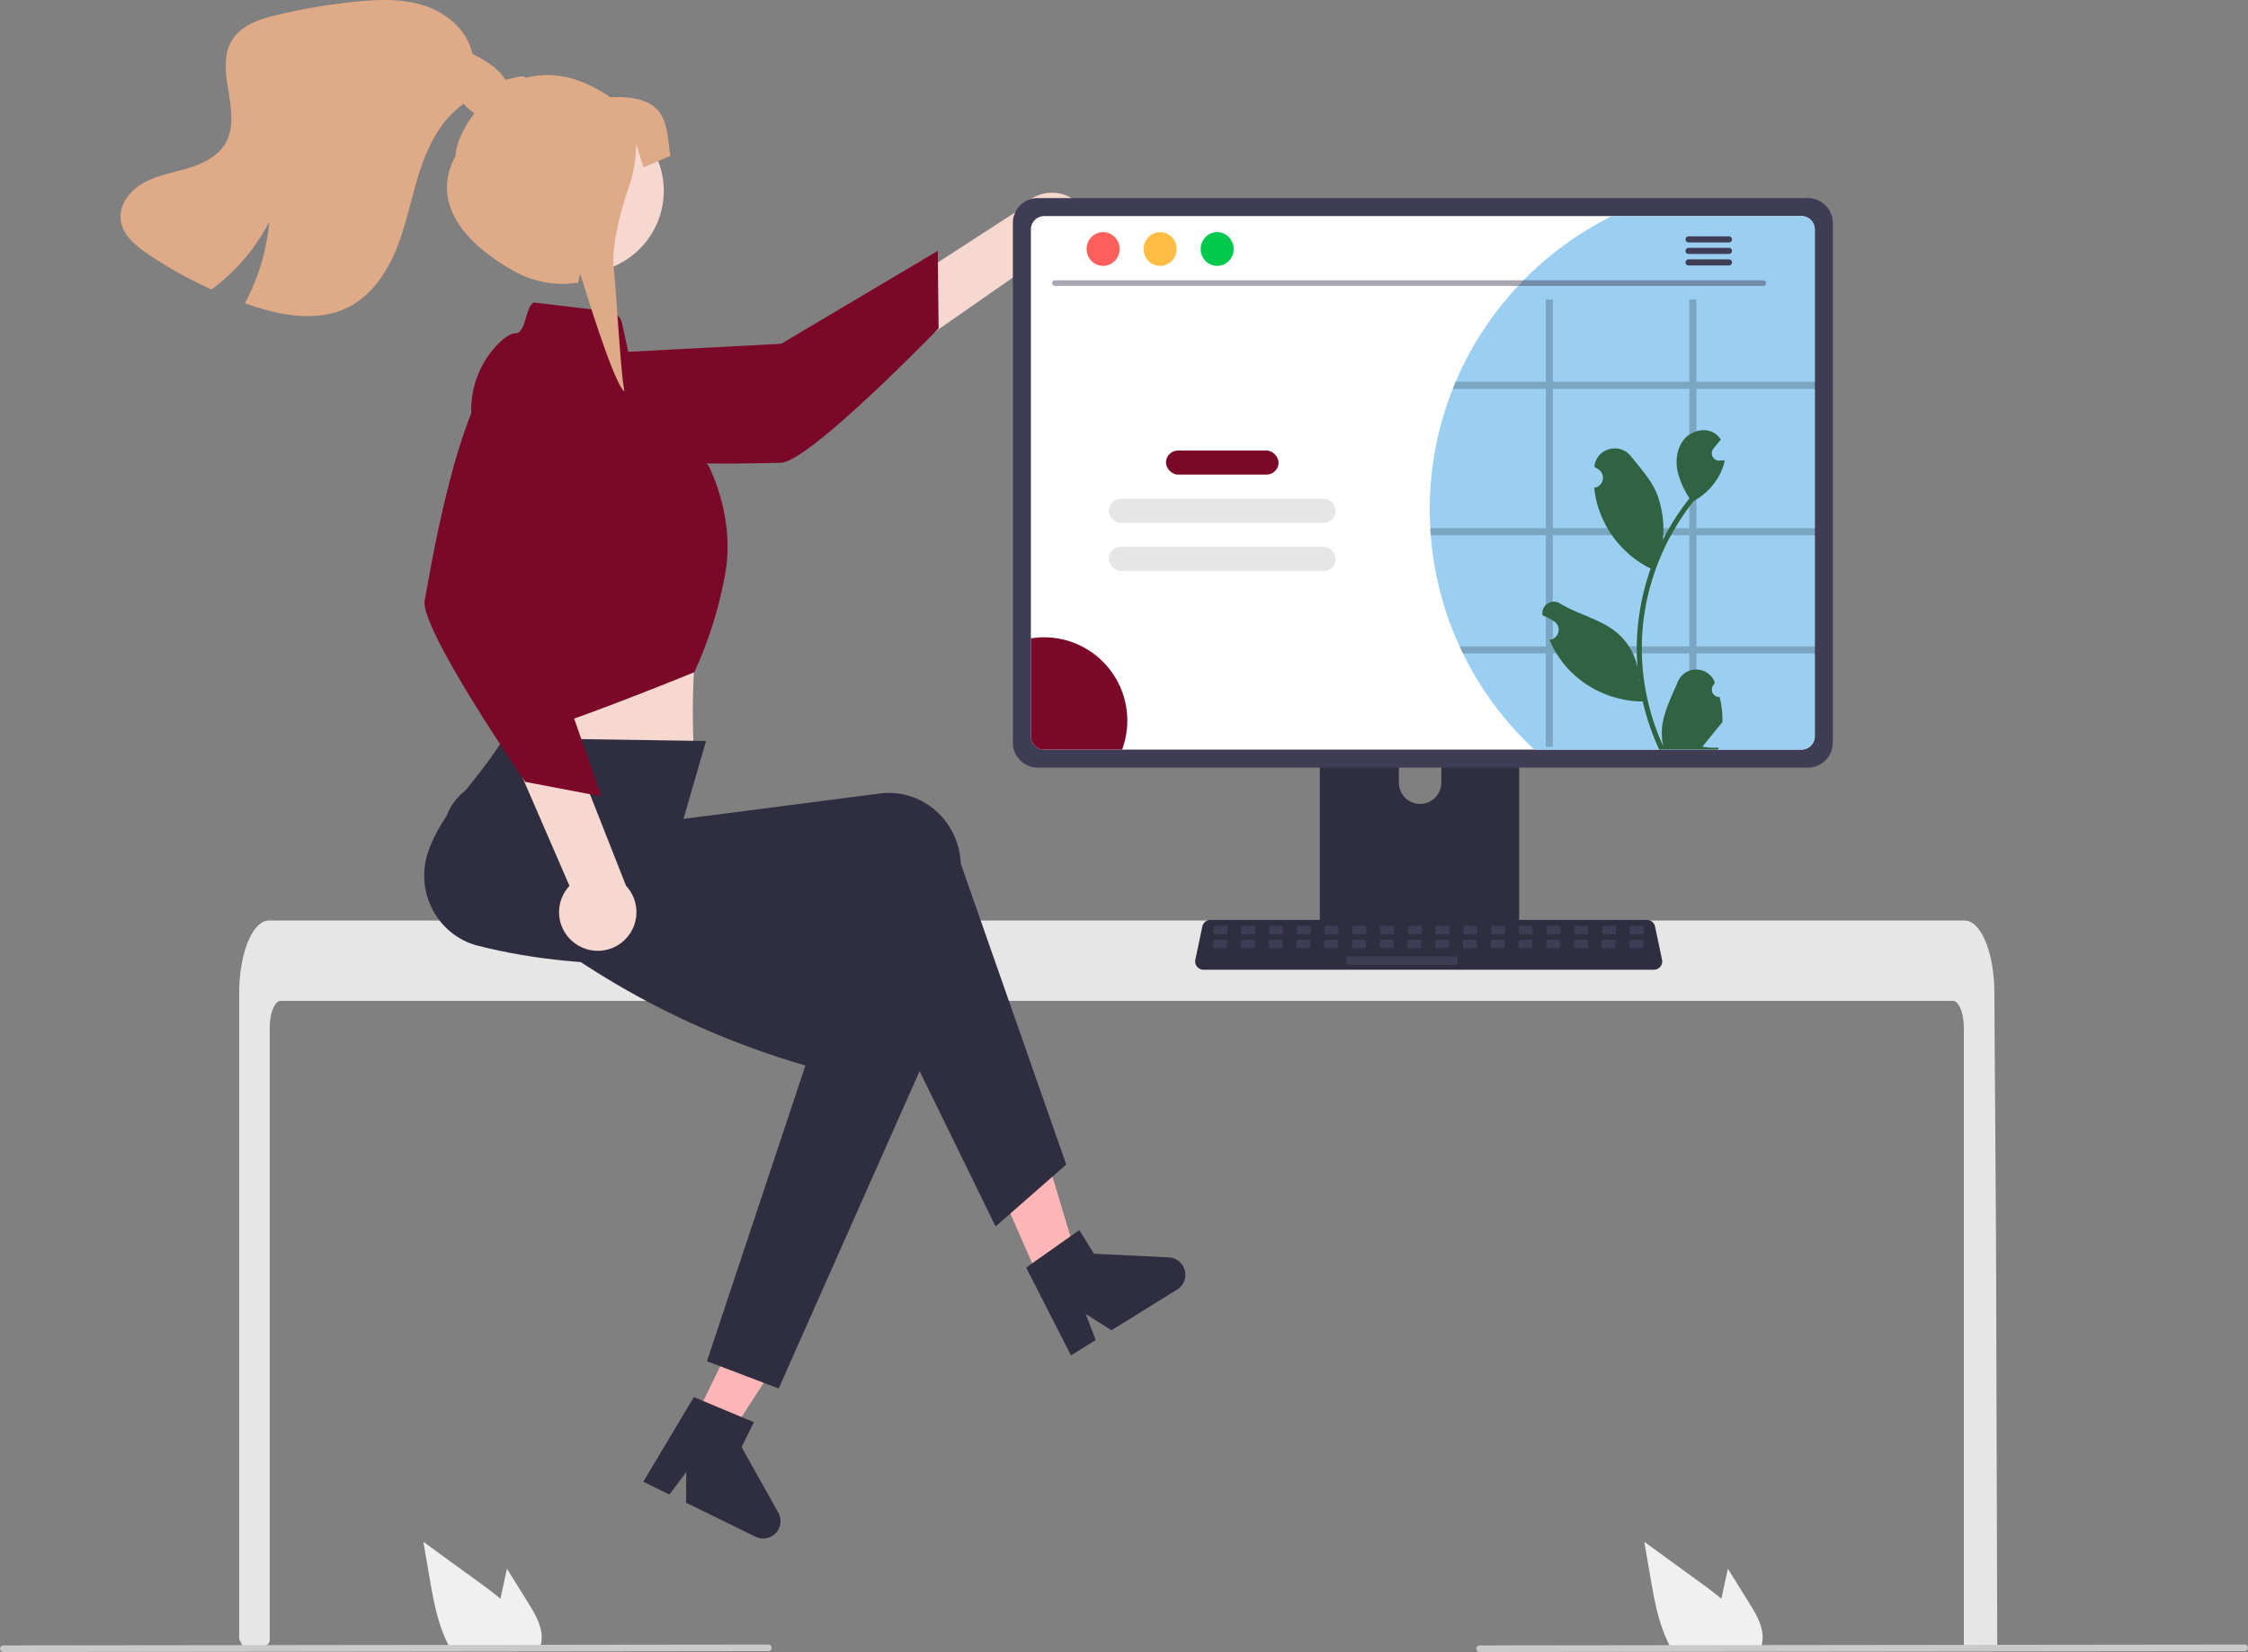<?xml version="1.0" encoding="UTF-8" standalone="no"?>
<svg
   data-name="Layer 1"
   width="810.131"
   height="595.285"
   viewBox="0 0 810.131 595.285"
   version="1.1"
   id="svg146"
   sodipodi:docname="intuitive.svg"
   inkscape:version="1.1 (c68e22c387, 2021-05-23)"
   xmlns:inkscape="http://www.inkscape.org/namespaces/inkscape"
   xmlns:sodipodi="http://sodipodi.sourceforge.net/DTD/sodipodi-0.dtd"
   xmlns="http://www.w3.org/2000/svg"
   xmlns:svg="http://www.w3.org/2000/svg">
  <rect x="0" y="0" width="810.131" height="595.285" fill="#808080" stroke="none"/>
  <defs
     id="defs150" />
  <sodipodi:namedview
     id="namedview148"
     pagecolor="#ffffff"
     bordercolor="#666666"
     borderopacity="1.0"
     inkscape:pageshadow="2"
     inkscape:pageopacity="0.0"
     inkscape:pagecheckerboard="0"
     showgrid="false"
     inkscape:zoom="0.92345392"
     inkscape:cx="237.69459"
     inkscape:cy="195.46184"
     inkscape:window-width="2560"
     inkscape:window-height="1017"
     inkscape:window-x="1912"
     inkscape:window-y="-8"
     inkscape:window-maximized="1"
     inkscape:current-layer="svg146" />
  <polygon
     points="378.969 471.236 391.767 465.509 375.738 412.214 356.848 420.666 378.969 471.236"
     fill="#ffb6b6"
     id="polygon2" />
  <path
     d="M564.736,609.125l19.145-13.52,5.284,8.518,27,1.329a6.261,6.261,0,0,1,2.993,11.575l-23.669,14.683-9.307-5.895,3.634,9.414-8.924,5.536Z"
     transform="translate(-194.934 -152.357)"
     fill="#2f2e41"
     id="path4"
     style="fill:#2f2e41;fill-opacity:1" />
  <path
     d="M902.658,522.718c0-5.36-1.8-9.71-4.01-9.72h-602.49c-2.22.01-4.01,4.36-4.02,9.72v220.643a2.003,2.003,0,0,1-1.809,1.994q-2.426.233-4.851.433c-.04,0-.08.01-.12.01-.88.08-1.76.14-2.64.21h-.01q-.679-1.255-1.342-2.533a2.011,2.011,0,0,1-.228-.929V510.108c0-1.48.06-2.97.16-4.44a56.884,56.884,0,0,1,.75-6.02c1.69-9.29,5.51-15.58,9.85-15.6h611a4.683,4.683,0,0,1,1.84.39,7.173,7.173,0,0,1,2.27,1.59,14.07,14.07,0,0,1,2.23,3.05c2.14,3.77,3.67,9.39,4.21,15.93,0,.06.01.12.01.18.14,1.62.21,3.27.2,4.92l.14,21.43.09,12.78.27,40.1.1,14.24.44,146.2h0a2,2,0,0,1-2,2h-8.04a2,2,0,0,1-2-2Z"
     transform="translate(-194.934 -152.357)"
     fill="#e6e6e6"
     id="path6" />
  <path
     d="M738.942,383.772H674.023a3.464,3.464,0,0,0-3.459,3.467V489.793h71.845V387.24A3.466,3.466,0,0,0,738.942,383.772Zm-32.241,58.27a7.702,7.702,0,0,1-7.666-7.666V422.548a7.666,7.666,0,0,1,15.332,0v11.829a7.702,7.702,0,0,1-7.666,7.666Z"
     transform="translate(-194.934 -152.357)"
     fill="#2f2e41"
     id="path8" />
  <path
     d="M670.341,486.513v9.894a1.938,1.938,0,0,0,1.934,1.934h68.422a1.944,1.944,0,0,0,1.934-1.934v-9.894Z"
     transform="translate(-194.934 -152.357)"
     fill="#3f3d56"
     id="path10" />
  <path
     d="M586.932,240.957a13.844,13.844,0,0,1-20.158,6.657l-91.638,63.839-2.53-25.441,90.102-58.376a13.919,13.919,0,0,1,24.224,13.32Z"
     transform="translate(-194.934 -152.357)"
     fill="#ffb6b6"
     id="path12"
     style="fill:#f6d8d1;fill-opacity:1" />
  <path
     d="M381.76,281.208s-9.922,14.662,5.648,27.636,78.681,10.393,88.865,10.282,56.913-48.45,56.913-48.45l-.306-27.917-56.418,33.476Z"
     transform="translate(-194.934 -152.357)"
     fill="#522b47"
     id="path14"
     style="fill:#7b0828;fill-opacity:1" />
  <path
     d="M376.142,378.55l1,19s-2.952,16.83-.524,20.462c2.409,3.614,68.568,8.99,68.568,8.99s-2.074-28.336,1.667-48.833Z"
     transform="translate(-194.934 -152.357)"
     fill="#ffb6b6"
     id="path16"
     style="fill:#f6d8d1;fill-opacity:1" />
  <path
     d="M579.186,572.003l-25.467,22.293-49.913-102.081c-49.495,8.512-96.19,11.239-136.579.942-13.675-3.438-22.034-17.558-18.67-31.538q.236-.98.545-1.94c4.834-14.748,17.487-25.183,27.456-41.404l72.817,1.106-8.133,28.062L511.979,438.29c14.225-1.841,27.217,8.456,29.018,22.998q.143,1.152.186,2.313Z"
     transform="translate(-194.934 -152.357)"
     fill="#2f2e41"
     id="path18" />
  <circle
     cx="209.64"
     cy="68.762"
     r="29.568"
     fill="#ffb6b6"
     id="circle20"
     style="fill:#f6d8d1;fill-opacity:1" />
  <path
     d="M387.24,261.362l27.111,3.19a5.532,5.532,0,0,1,4.758,4.313l4.311,19.729,26.877,31.651s9.651,18.096,6.032,38.605a145.273,145.273,0,0,1-11.21,35.748s-66.096,27.032-68.509,23.413-3.196-20.058-3.196-20.058l-8.504-94.602a33.944,33.944,0,0,1,9.756-27.275c2.145-2.11,4.263-3.588,5.986-3.588C384.546,272.354,384.047,263.592,387.24,261.362Z"
     transform="translate(-194.934 -152.357)"
     fill="#522b47"
     id="path22"
     style="fill:#7b0828;fill-opacity:1" />
  <polygon
     points="250.479 510.874 263.06 517.036 293.347 470.36 274.778 461.265 250.479 510.874"
     fill="#ffb6b6"
     id="polygon24" />
  <path
     d="M475.551,652.682l-25.847-9.813,35.474-106.546c-48.193-14.13-84.546-36.889-116.286-63.905-10.768-9.104-18.843-20.795-9.672-31.869q.643-.777,1.343-1.502c10.829-11.118,38.312-8.979,54.4-19.16l35.982,38.416L448.69,468.594l67.551,22.899c13.585,4.605,20.722,19.567,15.941,33.419q-.379,1.097-.85,2.159Z"
     transform="translate(-194.934 -152.357)"
     fill="#2f2e41"
     id="path26" />
  <path
     d="M444.984,655.794,466.609,664.833l-4.41,9.002,13.217,23.581a6.261,6.261,0,0,1-8.216,8.685l-25.014-12.254.05-11.016-6.045,8.079-9.431-4.62Z"
     transform="translate(-194.934 -152.357)"
     fill="#2f2e41"
     id="path28"
     style="fill:#2f2e41;fill-opacity:1" />
  <path
     d="M402.697,492.659a13.844,13.844,0,0,1-2.534-21.077L355.735,369.117l25.438,2.558L420.551,471.552a13.919,13.919,0,0,1-17.853,21.107Z"
     transform="translate(-194.934 -152.357)"
     fill="#ffb6b6"
     id="path30"
     style="fill:#f6d8d1;fill-opacity:1" />
  <path
     d="M403.871,283.579s-12.407-12.629-28.208.064S349.895,358.708,347.988,368.713s36.221,65.38,36.221,65.38l27.425,5.228-21.641-61.93Z"
     transform="translate(-194.934 -152.357)"
     fill="#522b47"
     id="path32"
     style="fill:#7b0828;fill-opacity:1" />
  <path
     d="M846.443,223.726H568.938a9.008,9.008,0,0,0-8.994,8.994V419.982a9.003,9.003,0,0,0,8.994,8.994H846.443a9.003,9.003,0,0,0,8.994-8.994V232.72A9.008,9.008,0,0,0,846.443,223.726Z"
     transform="translate(-194.934 -152.357)"
     fill="#3f3d56"
     id="path34" />
  <path
     d="M844.126,230.223h-272.87a4.82,4.82,0,0,0-4.81,4.82v182.62a4.818,4.818,0,0,0,4.81,4.81h272.87a4.818,4.818,0,0,0,4.81-4.81v-182.62A4.82,4.82,0,0,0,844.126,230.223Z"
     transform="translate(-194.934 -152.357)"
     fill="#fff"
     id="path36" />
  <path
     d="M790.976,501.785H628.633a2.986,2.986,0,0,1-2.922-3.602l2.519-11.964a2.999,2.999,0,0,1,2.922-2.371H788.457a2.999,2.999,0,0,1,2.922,2.371l2.519,11.964a2.986,2.986,0,0,1-2.922,3.602Z"
     transform="translate(-194.934 -152.357)"
     fill="#2f2e41"
     id="path38" />
  <rect
     x="437.37"
     y="333.645"
     width="5"
     height="3"
     rx="0.488"
     fill="#3f3d56"
     id="rect40" />
  <rect
     x="447.37"
     y="333.645"
     width="5"
     height="3"
     rx="0.488"
     fill="#3f3d56"
     id="rect42" />
  <rect
     x="457.37"
     y="333.645"
     width="5"
     height="3"
     rx="0.488"
     fill="#3f3d56"
     id="rect44" />
  <rect
     x="467.37"
     y="333.645"
     width="5"
     height="3"
     rx="0.488"
     fill="#3f3d56"
     id="rect46" />
  <rect
     x="477.37"
     y="333.645"
     width="5"
     height="3"
     rx="0.488"
     fill="#3f3d56"
     id="rect48" />
  <rect
     x="487.37"
     y="333.645"
     width="5"
     height="3"
     rx="0.488"
     fill="#3f3d56"
     id="rect50" />
  <rect
     x="497.37"
     y="333.645"
     width="5"
     height="3"
     rx="0.488"
     fill="#3f3d56"
     id="rect52" />
  <rect
     x="507.37"
     y="333.645"
     width="5"
     height="3"
     rx="0.488"
     fill="#3f3d56"
     id="rect54" />
  <rect
     x="517.37"
     y="333.645"
     width="5"
     height="3"
     rx="0.488"
     fill="#3f3d56"
     id="rect56" />
  <rect
     x="527.37"
     y="333.645"
     width="5"
     height="3"
     rx="0.488"
     fill="#3f3d56"
     id="rect58" />
  <rect
     x="537.37"
     y="333.645"
     width="5"
     height="3"
     rx="0.488"
     fill="#3f3d56"
     id="rect60" />
  <rect
     x="547.37"
     y="333.645"
     width="5"
     height="3"
     rx="0.488"
     fill="#3f3d56"
     id="rect62" />
  <rect
     x="557.37"
     y="333.645"
     width="5"
     height="3"
     rx="0.488"
     fill="#3f3d56"
     id="rect64" />
  <rect
     x="567.37"
     y="333.645"
     width="5"
     height="3"
     rx="0.488"
     fill="#3f3d56"
     id="rect66" />
  <rect
     x="577.37"
     y="333.645"
     width="5"
     height="3"
     rx="0.488"
     fill="#3f3d56"
     id="rect68" />
  <rect
     x="587.37"
     y="333.645"
     width="5"
     height="3"
     rx="0.488"
     fill="#3f3d56"
     id="rect70" />
  <rect
     x="437.252"
     y="338.645"
     width="5"
     height="3"
     rx="0.488"
     fill="#3f3d56"
     id="rect72" />
  <rect
     x="447.252"
     y="338.645"
     width="5"
     height="3"
     rx="0.488"
     fill="#3f3d56"
     id="rect74" />
  <rect
     x="457.252"
     y="338.645"
     width="5"
     height="3"
     rx="0.488"
     fill="#3f3d56"
     id="rect76" />
  <rect
     x="467.252"
     y="338.645"
     width="5"
     height="3"
     rx="0.488"
     fill="#3f3d56"
     id="rect78" />
  <rect
     x="477.252"
     y="338.645"
     width="5"
     height="3"
     rx="0.488"
     fill="#3f3d56"
     id="rect80" />
  <rect
     x="487.252"
     y="338.645"
     width="5"
     height="3"
     rx="0.488"
     fill="#3f3d56"
     id="rect82" />
  <rect
     x="497.252"
     y="338.645"
     width="5"
     height="3"
     rx="0.488"
     fill="#3f3d56"
     id="rect84" />
  <rect
     x="507.252"
     y="338.645"
     width="5"
     height="3"
     rx="0.488"
     fill="#3f3d56"
     id="rect86" />
  <rect
     x="517.252"
     y="338.645"
     width="5"
     height="3"
     rx="0.488"
     fill="#3f3d56"
     id="rect88" />
  <rect
     x="527.252"
     y="338.645"
     width="5"
     height="3"
     rx="0.488"
     fill="#3f3d56"
     id="rect90" />
  <rect
     x="537.252"
     y="338.645"
     width="5"
     height="3"
     rx="0.488"
     fill="#3f3d56"
     id="rect92" />
  <rect
     x="547.252"
     y="338.645"
     width="5"
     height="3"
     rx="0.488"
     fill="#3f3d56"
     id="rect94" />
  <rect
     x="557.252"
     y="338.645"
     width="5"
     height="3"
     rx="0.488"
     fill="#3f3d56"
     id="rect96" />
  <rect
     x="567.252"
     y="338.645"
     width="5"
     height="3"
     rx="0.488"
     fill="#3f3d56"
     id="rect98" />
  <rect
     x="577.252"
     y="338.645"
     width="5"
     height="3"
     rx="0.488"
     fill="#3f3d56"
     id="rect100" />
  <rect
     x="587.252"
     y="338.645"
     width="5"
     height="3"
     rx="0.488"
     fill="#3f3d56"
     id="rect102" />
  <rect
     x="485.252"
     y="344.645"
     width="40"
     height="3"
     rx="0.488"
     fill="#3f3d56"
     id="rect104" />
  <path
     d="M825.334,730.02l-7.71-12.39-1.54,7.08c-.27,1.24-.54,2.5-.79,3.75-2.19-1.87-4.52-3.6-6.8-5.26q-10.5-7.62-20.99-15.26l2.19,12.7c1.35,7.82,2.76,15.8,6.1,22.95.37.81.77,1.61,1.2,2.39h32.54a10.487,10.487,0,0,0,.54-2.24.775.775,0,0,0,.01-.15C830.594,738.74,827.914,734.17,825.334,730.02Z"
     transform="translate(-194.934 -152.357)"
     fill="#f0f0f0"
     id="path106" />
  <path
     d="M385.334,730.02l-7.71-12.39-1.54,7.08c-.27,1.24-.54,2.5-.79,3.75-2.19-1.87-4.52-3.6-6.8-5.26q-10.5-7.62-20.99-15.26l2.19,12.7c1.35,7.82,2.76,15.8,6.1,22.95.37.81.77,1.61,1.2,2.39h32.54a10.487,10.487,0,0,0,.54-2.24.775.775,0,0,0,.01-.15C390.594,738.74,387.914,734.17,385.334,730.02Z"
     transform="translate(-194.934 -152.357)"
     fill="#f0f0f0"
     id="path108" />
  <path
     d="M1003.875,747.335l-275.75.307a1.191,1.191,0,0,1,0-2.381l275.75-.307a1.191,1.191,0,0,1,0,2.381Z"
     transform="translate(-194.934 -152.357)"
     fill="#cacaca"
     id="path110" />
  <path
     d="M471.875,747.335l-275.75.307a1.191,1.191,0,0,1,0-2.381l275.75-.307a1.191,1.191,0,0,1,0,2.381Z"
     transform="translate(-194.934 -152.357)"
     fill="#cacaca"
     id="path112" />
  <path
     d="M373.306,194.763c-4.77,1.42-9.22-2.57-12.54-6.35l1.18,1.4c-7.81,5.5-12.48,14.46-15.51,23.53-3.03,9.06-4.72,18.55-8.14,27.48-3.42,8.92-8.94,17.55-17.39,22-11.32,5.96-25.19,3.25-37.23-1.05-.16-.06-.31-.11-.47-.17a76.722,76.722,0,0,0,8.78-29.4,69.759,69.759,0,0,1-20.86,24.47,160.14,160.14,0,0,1-22.62-12.58c-4.65-3.11-9.55-7.13-10.09-12.7-.55-5.53,3.58-10.58,8.45-13.24,4.87-2.66,10.47-3.56,15.79-5.16,5.31-1.59,10.73-4.2,13.52-9,6.43-11.04-4.39-26.61,2.51-37.37,3.4-5.29,10-7.41,16.12-8.88a213.117,213.117,0,0,1,28.38-4.79c8.39-.84,17.06-1.15,25.04,1.55,7.98,2.7,15.22,8.97,16.93,17.23,4.66,2.45,9.59,5.16,12.09,9.81C379.746,186.183,378.356,193.263,373.306,194.763Z"
     transform="translate(-194.934 -152.357)"
     fill="#2f2e41"
     id="path114"
     style="fill:#deaa87" />
  <path
     d="M366.186,192.902c-4.568,5.722-7.054,11.91-7.054,15.615-9.489,17.342,4.08,32.238,21.423,41.727a35.53,35.53,0,0,0,22.7,3.958l.726-3.097.983,2.79s11.291,37.293,15.016,39.481c-1.413-6.637-3.032-37.367-3.819-43.844-1.089-8.816,2.708-21.94,5.447-29.922a47.111,47.111,0,0,0,2.579-15.289v-.228l2.667,8.567,9.709-4.142c-1.806-10.361,0-22.123-21.656-21.103-11.713-8.055-22.027-9.282-30.5-6.998-1.093-1.69-7.399,1.476-9.22.586"
     transform="translate(-194.934 -152.357)"
     fill="#2f2e41"
     id="path116"
     style="fill:#deaa87" />
  <path
     d="M848.936,235.043v182.62a4.818,4.818,0,0,1-4.81,4.81h-96.22a118.076,118.076,0,0,1-25.76-34.66q-.63-1.26-1.2-2.55a117.029,117.029,0,0,1-10.4-40.03c-.07-.85-.13-1.7-.17-2.56-.13-2.2-.19-4.43-.19-6.67a117.535,117.535,0,0,1,8.29-43.51c.33-.86.68-1.71,1.04-2.56a118.399,118.399,0,0,1,56.35-59.71h68.26A4.82,4.82,0,0,1,848.936,235.043Z"
     transform="translate(-194.934 -152.357)"
     fill="#522b47"
     id="path118"
     style="fill:#9acff1;fill-opacity:1" />
  <path
     d="M830.41,255.383H575.086a1.016,1.016,0,0,1,0-2.031H830.41a1.016,1.016,0,0,1,0,2.031Z"
     transform="translate(-194.934 -152.357)"
     fill="#cacaca"
     id="path120"
     style="fill:#3f3d56;fill-opacity:0.454" />
  <ellipse
     cx="397.532"
     cy="89.728"
     rx="5.95"
     ry="6.083"
     fill="#3f3d56"
     id="ellipse122"
     style="fill:#ff605c;fill-opacity:1" />
  <ellipse
     cx="418.088"
     cy="89.728"
     rx="5.95"
     ry="6.083"
     fill="#3f3d56"
     id="ellipse124"
     style="fill:#ffbd44;fill-opacity:1" />
  <ellipse
     cx="438.644"
     cy="89.728"
     rx="5.95"
     ry="6.083"
     fill="#3f3d56"
     id="ellipse126"
     style="fill:#00ca4e;fill-opacity:1" />
  <path
     d="M818.033,237.51H803.431a1.106,1.106,0,0,0,0,2.211h14.602a1.106,1.106,0,0,0,0-2.211Z"
     transform="translate(-194.934 -152.357)"
     fill="#3f3d56"
     id="path128" />
  <path
     d="M818.033,241.66H803.431a1.106,1.106,0,0,0,0,2.211h14.602a1.106,1.106,0,0,0,0-2.211Z"
     transform="translate(-194.934 -152.357)"
     fill="#3f3d56"
     id="path130" />
  <path
     d="M818.033,245.805H803.431a1.106,1.106,0,0,0,0,2.211h14.602a1.106,1.106,0,0,0,0-2.211Z"
     transform="translate(-194.934 -152.357)"
     fill="#3f3d56"
     id="path132" />
  <rect
     x="420.185"
     y="162.344"
     width="40.582"
     height="8.678"
     rx="4.339"
     fill="#522b47"
     id="rect134"
     style="fill:#7b0828;fill-opacity:1" />
  <rect
     x="399.575"
     y="179.7"
     width="81.802"
     height="8.678"
     rx="4.339"
     fill="#e6e6e6"
     id="rect136" />
  <rect
     x="399.575"
     y="197.056"
     width="81.802"
     height="8.678"
     rx="4.339"
     fill="#e6e6e6"
     id="rect138" />
  <path
     d="M601.186,412.003a29.815,29.815,0,0,1-1.88,10.47h-28.05a4.818,4.818,0,0,1-4.81-4.81v-35.28a29.628,29.628,0,0,1,4.74-.38A29.998,29.998,0,0,1,601.186,412.003Z"
     transform="translate(-194.934 -152.357)"
     fill="#522b47"
     id="path140"
     style="fill:#7b0828;fill-opacity:1" />
  <path
     d="M849.186,292.493v-2.56h-42.91v-29.67h-2.55v29.67h-49.18v-29.67h-2.55v29.67h-32.48c-.36.85-.71,1.7-1.04,2.56h33.52v50.18h-41.62c.04.86.1,1.71.17,2.56h41.45v40.03h-31.05q.57,1.29,1.2,2.55h29.85v33.65h2.55v-33.65h49.18v33.65h2.55v-33.65h42.91v-2.55h-42.91v-40.03h42.91v-2.56h-42.91v-50.18Zm-45.46,92.77h-49.18v-40.03h49.18Zm0-42.59h-49.18v-50.18h49.18Z"
     transform="translate(-194.934 -152.357)"
     opacity="0.2"
     id="path142" />
  <path
     d="M814.637,403.526a2.672,2.672,0,0,1-1.937-4.632l.183-.728q-.036-.087-.073-.175a7.176,7.176,0,0,0-13.237.049c-2.165,5.214-4.922,10.438-5.6,15.951a21.23,21.23,0,0,0,.373,7.301,85.115,85.115,0,0,1-7.743-35.351,82.154,82.154,0,0,1,.51-9.165q.422-3.742,1.171-7.431a86.101,86.101,0,0,1,17.075-36.492,22.914,22.914,0,0,0,9.53-9.887,17.478,17.478,0,0,0,1.59-4.776c-.464.061-.935.099-1.399.129-.145.008-.297.015-.441.023l-.055.002a2.648,2.648,0,0,1-2.174-4.313q.3-.37.601-.739c.304-.38.616-.753.92-1.133a1.318,1.318,0,0,0,.099-.114c.35-.434.7-.859,1.05-1.293a7.656,7.656,0,0,0-2.51-2.426c-3.506-2.054-8.343-.631-10.876,2.54-2.54,3.171-3.019,7.621-2.137,11.583a30.682,30.682,0,0,0,4.244,9.461c-.19.243-.388.479-.578.723a86.658,86.658,0,0,0-9.045,14.329,36.024,36.024,0,0,0-2.151-16.733c-2.059-4.966-5.917-9.149-9.315-13.442-4.081-5.157-12.451-2.906-13.17,3.631q-.01.095-.02.19.757.427,1.482.907a3.625,3.625,0,0,1-1.461,6.596l-.074.011a36.067,36.067,0,0,0,.951,5.392,37.134,37.134,0,0,0,18.489,23.273c.297.152.586.304.882.449a88.452,88.452,0,0,0-4.761,22.406,83.894,83.894,0,0,0,.061,13.546l-.023-.16a22.168,22.168,0,0,0-7.568-12.8c-5.824-4.784-14.052-6.546-20.334-10.391a4.16,4.16,0,0,0-6.372,4.047q.013.084.026.168a24.351,24.351,0,0,1,2.73,1.316q.757.427,1.482.907a3.625,3.625,0,0,1-1.461,6.596l-.074.011c-.053.008-.099.015-.152.023a36.097,36.097,0,0,0,6.64,10.397,37.167,37.167,0,0,0,26.955,11.827h.008a88.426,88.426,0,0,0,5.94,17.341h21.22c.076-.236.145-.479.213-.715a24.109,24.109,0,0,1-5.872-.35c1.574-1.932,3.149-3.879,4.723-5.811a1.318,1.318,0,0,0,.099-.114c.799-.989,1.605-1.97,2.403-2.959l0-.001a35.315,35.315,0,0,0-1.035-8.996Zm-24.299-47.801.011-.015-.011.03Zm-4.7,42.371-.183-.411c.008-.297.008-.593,0-.897,0-.084-.015-.167-.015-.251.068.525.129,1.05.205,1.574Z"
     transform="translate(-194.934 -152.357)"
     fill="#2f2e41"
     id="path144"
     style="fill:#2f6341;fill-opacity:1" />
</svg>
